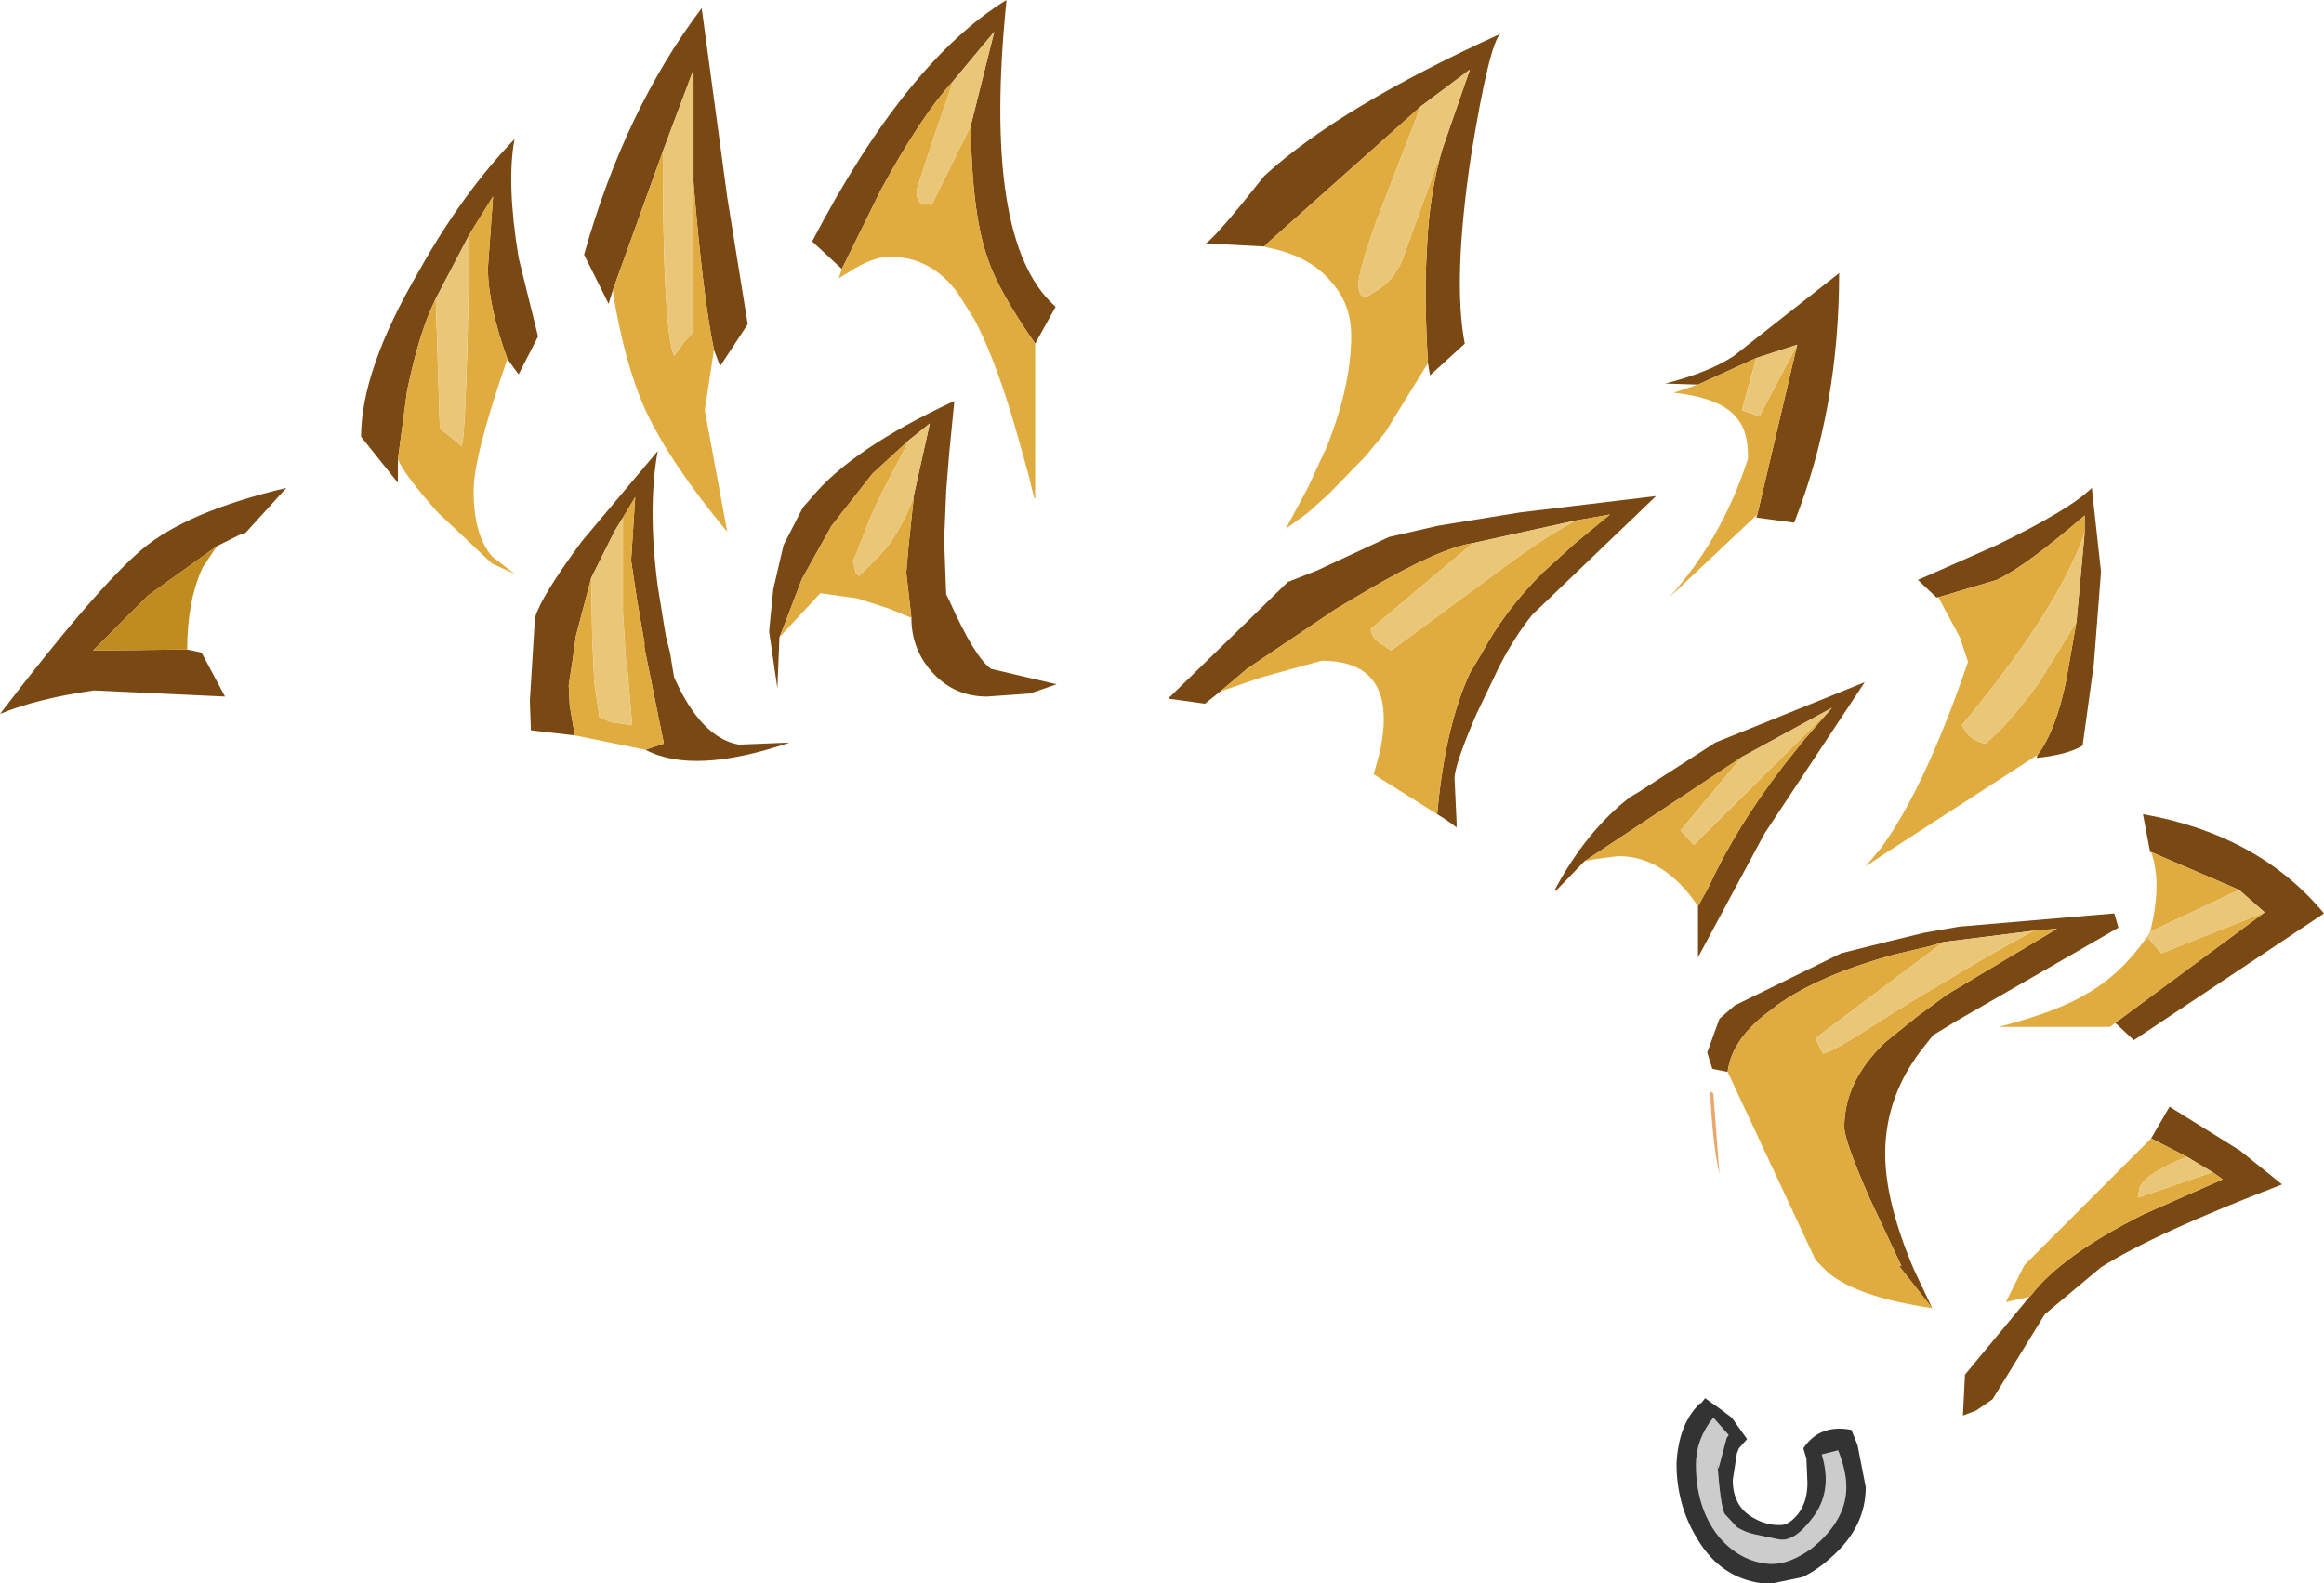 <?xml version="1.0" encoding="UTF-8" standalone="no"?>
<svg xmlns:ffdec="https://www.free-decompiler.com/flash" xmlns:xlink="http://www.w3.org/1999/xlink" ffdec:objectType="shape" height="77.4px" width="113.6px" xmlns="http://www.w3.org/2000/svg">
  <g transform="matrix(1.0, 0.0, 0.0, 1.0, 61.15, 87.0)">
    <path d="M33.6 -57.8 L33.5 -57.8 32.6 -58.65 36.45 -60.35 Q40.05 -62.1 41.1 -63.15 L41.55 -59.05 41.2 -54.55 40.65 -50.55 Q39.9 -50.1 38.4 -49.95 L38.45 -50.1 Q39.35 -51.3 39.85 -53.75 L40.35 -56.6 40.75 -60.95 40.75 -61.8 Q37.85 -59.3 36.45 -58.65 L33.6 -57.8 M8.65 -69.25 Q8.45 -72.6 8.6 -74.85 8.7 -77.45 9.35 -79.7 L10.25 -82.3 10.7 -83.6 8.3 -81.8 0.9 -75.2 0.65 -74.95 -2.2 -75.1 Q-1.6 -75.55 0.65 -78.4 4.3 -81.75 12.2 -85.35 11.65 -84.9 10.75 -79.35 9.85 -73.3 10.45 -70.2 L8.75 -68.65 8.65 -69.25 M-1.5 -53.2 L-2.25 -52.6 -4.05 -52.85 1.8 -58.55 3.2 -59.1 6.75 -60.75 9.15 -61.3 13.15 -61.95 19.8 -62.75 13.75 -56.95 Q12.9 -55.9 12.15 -54.45 L11.0 -52.05 Q9.95 -49.6 9.95 -48.95 L10.05 -46.8 10.05 -46.55 Q9.6 -46.9 9.1 -47.2 L9.15 -47.7 Q9.55 -51.6 10.7 -54.1 L11.3 -55.1 Q12.4 -57.15 14.25 -59.0 L15.85 -60.45 17.55 -61.85 17.0 -61.75 15.85 -61.55 10.85 -60.45 Q9.2 -60.2 5.7 -58.15 L4.1 -57.2 -0.2 -54.3 -1.5 -53.2 M24.7 -69.5 L21.85 -68.2 20.25 -68.25 Q22.4 -68.8 23.6 -69.6 L28.75 -73.65 Q28.75 -67.0 26.55 -61.45 L24.7 -61.7 24.75 -61.85 26.7 -70.15 24.7 -69.5 M21.85 -42.7 L22.35 -43.6 Q23.7 -46.55 26.05 -49.6 L27.05 -50.85 28.4 -52.4 24.0 -50.0 16.3 -44.9 14.9 -43.45 14.85 -43.5 Q16.4 -46.4 18.55 -48.05 L18.9 -48.25 22.7 -50.7 30.0 -53.65 25.1 -46.25 21.85 -40.2 21.85 -42.7 M33.85 -40.95 L33.2 -40.75 31.5 -40.35 Q27.8 -39.35 25.7 -37.85 L25.45 -37.65 Q23.5 -36.25 23.3 -34.6 L22.55 -34.75 22.3 -35.55 22.9 -37.2 23.65 -37.85 28.85 -40.4 31.25 -41.0 32.9 -41.4 34.6 -41.7 42.2 -42.35 42.4 -41.65 34.5 -37.1 33.35 -36.4 32.95 -35.9 Q31.0 -33.5 31.0 -30.6 31.0 -28.25 32.4 -24.95 L33.3 -23.05 31.65 -25.15 31.8 -25.1 30.25 -28.4 Q29.0 -31.25 29.0 -31.9 29.0 -34.15 31.0 -36.05 L32.55 -37.3 34.05 -38.4 39.4 -41.6 38.25 -41.5 33.85 -40.95 M44.0 -31.35 L44.9 -32.9 48.35 -30.75 50.4 -29.1 Q44.15 -26.7 41.55 -25.05 L38.8 -22.75 36.25 -18.6 35.45 -18.05 34.8 -17.8 34.9 -19.8 38.05 -23.6 38.15 -23.7 Q39.65 -25.65 43.65 -27.65 L47.5 -29.35 47.0 -29.7 45.75 -30.45 44.0 -31.35 M44.0 -45.35 L43.95 -45.35 43.6 -47.2 Q49.25 -46.2 52.45 -42.35 L43.15 -36.15 42.25 -37.0 49.55 -42.4 48.3 -43.5 44.0 -45.35 M-13.7 -80.85 L-12.55 -85.45 -14.55 -83.05 Q-16.15 -81.3 -18.1 -77.7 L-20.0 -73.85 -21.45 -75.2 Q-16.85 -84.0 -11.95 -87.0 -13.15 -75.25 -9.6 -72.05 L-9.55 -72.0 -10.55 -70.2 Q-12.35 -72.8 -12.85 -74.3 -13.65 -76.5 -13.7 -80.85 M-36.35 -69.45 Q-37.3 -72.1 -37.3 -73.9 L-37.05 -77.4 -38.2 -75.55 -39.85 -72.4 Q-40.65 -70.8 -41.25 -67.9 L-41.7 -64.55 -41.7 -63.4 -43.5 -65.65 Q-43.5 -68.9 -40.7 -73.7 -38.55 -77.55 -36.0 -80.2 -36.4 -78.05 -35.8 -74.4 L-34.85 -70.55 -35.8 -68.7 -36.35 -69.45 M-31.2 -72.8 L-31.4 -72.15 -32.6 -74.55 Q-30.6 -81.65 -26.85 -86.6 L-25.6 -77.35 -24.6 -71.15 -25.95 -69.1 -26.25 -69.9 Q-26.8 -72.55 -27.25 -78.1 L-27.25 -83.6 -28.75 -79.6 -31.2 -72.8 M-23.05 -55.85 L-23.15 -53.35 -23.55 -56.1 -23.55 -56.2 -23.35 -58.2 -22.85 -60.35 -21.9 -62.2 -21.5 -62.65 Q-19.55 -65.05 -14.5 -67.4 L-14.75 -64.85 -14.9 -63.0 -14.9 -62.95 -15.0 -60.6 -14.9 -57.95 -14.75 -57.65 Q-13.5 -54.85 -12.7 -54.3 L-9.5 -53.55 -10.8 -53.1 -12.9 -52.95 Q-14.45 -52.95 -15.5 -54.05 -16.6 -55.2 -16.6 -56.8 L-16.85 -59.0 -16.75 -60.2 -16.5 -62.55 -16.5 -62.7 -15.7 -66.3 -16.7 -65.5 -18.5 -63.85 -20.5 -61.3 -21.95 -58.7 -22.85 -56.35 -23.05 -55.85 M-30.7 -61.7 L-31.1 -61.05 -32.25 -58.75 -33.0 -55.9 -33.15 -54.8 -33.35 -53.5 -33.3 -52.5 -33.05 -51.05 -35.2 -51.3 -35.25 -52.75 -35.0 -56.8 Q-34.7 -57.85 -32.7 -60.55 L-29.0 -64.95 Q-29.5 -62.2 -29.0 -58.35 L-28.7 -56.5 -28.6 -55.9 -28.4 -55.1 -28.25 -54.2 -28.2 -53.9 Q-26.9 -50.95 -25.05 -50.6 L-22.55 -50.7 Q-27.25 -49.1 -29.6 -50.35 L-28.7 -50.65 -29.55 -54.85 -29.65 -55.35 -29.65 -55.45 -29.65 -55.6 -30.0 -57.6 -30.3 -59.6 -30.1 -62.7 -30.7 -61.7 M-50.55 -60.3 L-53.9 -57.9 -56.6 -55.2 -52.0 -55.25 -51.3 -55.1 -50.15 -52.95 -56.55 -53.25 Q-59.35 -52.85 -61.15 -52.1 -56.4 -58.3 -54.2 -60.15 -52.0 -62.0 -47.15 -63.15 L-49.15 -60.95 -49.45 -60.85 -50.55 -60.3" fill="#794813" fill-rule="evenodd" stroke="none"/>
    <path d="M33.6 -57.8 L36.45 -58.65 Q37.85 -59.3 40.75 -61.8 L40.75 -60.95 Q39.45 -57.2 34.75 -51.55 L35.0 -51.15 Q35.35 -50.75 35.9 -50.65 37.0 -51.55 38.5 -53.6 L40.35 -56.6 39.85 -53.75 Q39.35 -51.3 38.45 -50.1 L30.95 -45.25 30.05 -44.65 30.8 -45.55 Q32.95 -48.5 35.05 -54.65 L34.65 -55.85 33.6 -57.8 M8.65 -69.25 L6.55 -65.85 5.6 -64.7 3.85 -62.9 2.8 -61.95 1.7 -61.15 2.8 -63.2 3.7 -65.15 Q4.9 -68.15 4.9 -70.6 4.9 -72.15 3.9 -73.25 2.85 -74.5 0.8 -74.9 L0.65 -74.95 0.9 -75.2 8.3 -81.8 6.15 -76.25 Q5.25 -73.7 5.25 -73.1 5.25 -72.5 5.6 -72.5 5.75 -72.5 5.9 -72.65 6.95 -73.2 7.4 -74.3 L9.35 -79.7 Q8.7 -77.45 8.6 -74.85 8.45 -72.6 8.65 -69.25 M-1.5 -53.2 L-0.2 -54.3 4.1 -57.2 5.7 -58.15 Q9.2 -60.2 10.85 -60.45 L5.85 -56.25 Q5.9 -55.8 6.4 -55.5 L6.85 -55.2 8.75 -56.6 12.95 -59.7 Q14.15 -60.55 14.9 -61.0 L15.85 -61.55 17.0 -61.75 17.55 -61.85 15.85 -60.45 14.25 -59.0 Q12.4 -57.15 11.3 -55.1 L10.7 -54.1 Q9.55 -51.6 9.15 -47.7 L9.1 -47.2 6.0 -49.15 6.3 -50.25 Q7.25 -54.7 3.45 -54.7 L0.55 -53.9 -1.5 -53.2 M21.85 -68.2 L24.7 -69.5 24.0 -66.95 24.85 -66.65 26.7 -70.15 24.75 -61.85 20.45 -57.8 Q23.05 -60.7 24.3 -64.6 24.3 -65.9 23.8 -66.5 23.05 -67.55 20.65 -67.8 L21.85 -68.2 M28.4 -52.4 L27.05 -50.85 26.05 -49.6 Q23.7 -46.55 22.35 -43.6 L21.85 -42.7 Q20.2 -45.15 17.95 -45.15 L16.8 -45.0 16.3 -44.9 24.0 -50.0 21.0 -46.4 21.65 -45.7 28.4 -52.4 M23.3 -34.6 Q23.5 -36.25 25.45 -37.65 L25.7 -37.85 Q27.8 -39.35 31.5 -40.35 L33.2 -40.75 33.85 -40.95 27.6 -36.25 27.95 -35.5 Q28.4 -35.55 30.55 -36.95 L32.3 -38.05 33.9 -39.0 Q35.95 -40.25 38.25 -41.5 L39.4 -41.6 34.05 -38.4 32.55 -37.3 31.0 -36.05 Q29.0 -34.15 29.0 -31.9 29.0 -31.25 30.25 -28.4 L31.8 -25.1 31.65 -25.15 33.3 -23.05 Q29.6 -23.6 28.2 -24.8 L27.6 -25.4 23.3 -34.6 M38.05 -23.6 L36.9 -23.35 37.8 -25.15 44.0 -31.35 45.75 -30.45 Q43.85 -29.7 43.45 -29.0 L43.35 -28.45 45.1 -29.05 47.0 -29.7 47.5 -29.35 43.65 -27.65 Q39.65 -25.65 38.15 -23.7 L38.05 -23.6 M44.0 -45.35 L48.3 -43.5 43.95 -41.45 Q44.55 -43.8 44.0 -45.35 M49.55 -42.4 L42.25 -37.0 42.0 -36.8 36.55 -36.8 Q39.45 -37.55 40.9 -38.45 42.55 -39.4 43.8 -41.2 L44.5 -40.4 49.55 -42.4 M-13.7 -80.85 Q-13.65 -76.5 -12.85 -74.3 -12.35 -72.8 -10.55 -70.2 L-10.55 -62.65 -10.6 -62.65 -10.85 -63.7 -11.35 -65.5 Q-12.4 -69.25 -13.5 -71.35 L-14.35 -72.7 Q-15.65 -74.45 -17.65 -74.45 -18.5 -74.45 -19.65 -73.7 L-20.15 -73.4 -20.0 -73.85 -18.1 -77.7 Q-16.15 -81.3 -14.55 -83.05 L-15.5 -80.3 -16.35 -77.7 Q-16.35 -77.05 -16.0 -77.0 L-15.6 -77.0 -13.7 -80.85 M-38.2 -75.55 L-37.05 -77.4 -37.3 -73.9 Q-37.3 -72.1 -36.35 -69.45 -38.0 -64.7 -38.0 -63.0 -38.0 -60.85 -37.1 -59.8 L-36.0 -58.95 -37.1 -59.45 -39.75 -61.95 Q-41.4 -63.8 -41.7 -64.55 L-41.25 -67.9 Q-40.65 -70.8 -39.85 -72.4 L-39.65 -66.05 -39.2 -65.7 -38.6 -65.2 Q-38.35 -65.4 -38.2 -75.55 M-31.2 -72.8 L-28.75 -79.6 Q-28.75 -70.85 -28.2 -69.6 L-27.65 -70.35 -27.25 -70.75 -27.25 -78.1 Q-26.8 -72.55 -26.25 -69.9 L-26.7 -66.95 -25.6 -61.0 Q-28.35 -64.3 -29.6 -66.95 -30.65 -69.3 -31.2 -72.8 M-16.6 -56.8 L-17.7 -57.25 -19.25 -57.75 -21.05 -58.0 -23.05 -55.85 -22.85 -56.35 -21.95 -58.7 -20.5 -61.3 -18.5 -63.85 -16.7 -65.5 -17.4 -64.15 -18.1 -62.8 -18.5 -61.95 -19.45 -59.55 -19.45 -59.5 -19.3 -58.95 -19.15 -58.85 -18.15 -59.85 -17.8 -60.25 Q-17.1 -61.15 -16.55 -62.55 L-16.5 -62.7 -16.5 -62.55 -16.75 -60.2 -16.85 -59.0 -16.6 -56.8 M-32.25 -58.75 L-32.2 -55.75 -32.1 -53.65 -31.85 -51.95 -31.3 -51.7 -30.25 -51.55 -30.5 -54.5 -30.55 -54.7 -30.7 -57.05 -30.7 -61.7 -30.1 -62.7 -30.3 -59.6 -30.0 -57.6 -29.65 -55.6 -29.65 -55.45 -29.65 -55.35 -29.55 -54.85 -28.7 -50.65 -29.6 -50.35 -33.05 -51.05 -33.3 -52.5 -33.35 -53.5 -33.15 -54.8 -33.0 -55.9 -32.25 -58.75" fill="#e0ac3f" fill-rule="evenodd" stroke="none"/>
    <path d="M40.75 -60.95 L40.35 -56.6 38.5 -53.6 Q37.0 -51.55 35.9 -50.65 35.35 -50.75 35.0 -51.15 L34.75 -51.55 Q39.45 -57.2 40.75 -60.95 M9.35 -79.7 L7.4 -74.3 Q6.95 -73.2 5.9 -72.65 5.75 -72.5 5.6 -72.5 5.25 -72.5 5.25 -73.1 5.25 -73.7 6.15 -76.25 L8.3 -81.8 10.7 -83.6 10.25 -82.3 9.35 -79.7 M10.85 -60.45 L15.85 -61.55 14.9 -61.0 Q14.15 -60.55 12.95 -59.7 L8.75 -56.6 6.85 -55.2 6.4 -55.5 Q5.9 -55.8 5.85 -56.25 L10.85 -60.45 M26.7 -70.15 L24.85 -66.65 24.0 -66.95 24.7 -69.5 26.7 -70.15 M24.0 -50.0 L28.4 -52.4 21.65 -45.7 21.0 -46.4 24.0 -50.0 M33.85 -40.95 L38.25 -41.5 Q35.95 -40.25 33.9 -39.0 L32.3 -38.05 30.55 -36.95 Q28.4 -35.55 27.95 -35.5 L27.6 -36.25 33.85 -40.95 M47.0 -29.7 L45.1 -29.05 43.35 -28.45 43.45 -29.0 Q43.85 -29.7 45.75 -30.45 L47.0 -29.7 M48.3 -43.5 L49.55 -42.4 44.5 -40.4 43.8 -41.2 43.95 -41.45 48.3 -43.5 M-14.55 -83.05 L-12.55 -85.45 -13.7 -80.85 -15.6 -77.0 -16.0 -77.0 Q-16.35 -77.05 -16.35 -77.7 L-15.5 -80.3 -14.55 -83.05 M-39.85 -72.4 L-38.2 -75.55 Q-38.35 -65.4 -38.6 -65.2 L-39.2 -65.7 -39.65 -66.05 -39.85 -72.4 M-28.75 -79.6 L-27.25 -83.6 -27.25 -78.1 -27.25 -70.75 -27.65 -70.35 -28.2 -69.6 Q-28.75 -70.85 -28.75 -79.6 M-16.7 -65.5 L-15.7 -66.3 -16.5 -62.7 -16.55 -62.55 Q-17.1 -61.15 -17.8 -60.25 L-18.15 -59.85 -19.15 -58.85 -19.3 -58.95 -19.45 -59.5 -19.45 -59.55 -18.5 -61.95 -18.1 -62.8 -17.4 -64.15 -16.7 -65.5 M-32.25 -58.75 L-31.1 -61.05 -30.7 -61.7 -30.7 -57.05 -30.55 -54.7 -30.5 -54.5 -30.25 -51.55 -31.3 -51.7 -31.85 -51.95 -32.1 -53.65 -32.2 -55.75 -32.25 -58.75" fill="#eac679" fill-rule="evenodd" stroke="none"/>
    <path d="M22.6 -33.55 L22.9 -29.6 Q22.55 -31.1 22.45 -33.65 L22.6 -33.55" fill="#eaa76a" fill-rule="evenodd" stroke="none"/>
    <path d="M-52.0 -55.25 L-56.6 -55.2 -53.9 -57.9 -50.55 -60.3 -51.25 -59.25 Q-52.0 -57.6 -52.0 -55.25" fill="#c08c1f" fill-rule="evenodd" stroke="none"/>
    <path d="M23.25 -16.7 L22.85 -15.2 22.8 -15.4 Q22.95 -13.4 23.15 -13.0 L23.75 -12.35 Q24.15 -12.1 24.6 -12.0 L25.8 -11.75 Q26.55 -11.6 27.45 -12.8 28.45 -14.1 27.9 -15.9 L28.7 -16.1 Q29.1 -15.1 29.1 -14.3 29.1 -12.85 27.75 -11.6 L27.4 -11.3 Q26.35 -10.55 25.5 -10.55 L25.35 -10.55 Q23.9 -10.65 22.85 -11.9 21.75 -13.3 21.75 -15.4 21.75 -16.65 22.6 -17.7 L23.35 -16.85 23.25 -16.7" fill="#cccccc" fill-rule="evenodd" stroke="none"/>
    <path d="M22.9 -18.15 L23.5 -17.7 24.25 -16.65 23.85 -16.2 23.75 -15.95 23.55 -14.65 Q23.55 -13.3 24.65 -12.75 25.2 -12.45 25.8 -12.45 L25.95 -12.45 Q26.35 -12.5 26.75 -13.0 27.2 -13.6 27.2 -14.5 L27.15 -15.7 27.0 -16.2 Q27.8 -17.4 29.35 -17.1 L29.65 -16.35 30.05 -14.3 Q30.05 -12.4 28.45 -10.95 27.7 -10.25 26.95 -9.9 L25.5 -9.6 25.0 -9.6 Q22.95 -9.85 21.8 -11.8 20.8 -13.45 20.8 -15.45 20.9 -17.4 21.95 -18.4 L22.0 -18.4 22.2 -18.65 22.9 -18.15 M23.25 -16.7 L23.35 -16.85 22.6 -17.7 Q21.75 -16.65 21.75 -15.4 21.75 -13.3 22.85 -11.9 23.9 -10.65 25.35 -10.55 L25.5 -10.55 Q26.35 -10.55 27.4 -11.3 L27.75 -11.6 Q29.1 -12.85 29.1 -14.3 29.1 -15.1 28.7 -16.1 L27.9 -15.9 Q28.45 -14.1 27.45 -12.8 26.55 -11.6 25.8 -11.75 L24.6 -12.0 Q24.15 -12.1 23.75 -12.35 L23.15 -13.0 Q22.95 -13.4 22.8 -15.4 L22.85 -15.2 23.25 -16.7" fill="#333333" fill-rule="evenodd" stroke="none"/>
  </g>
</svg>
